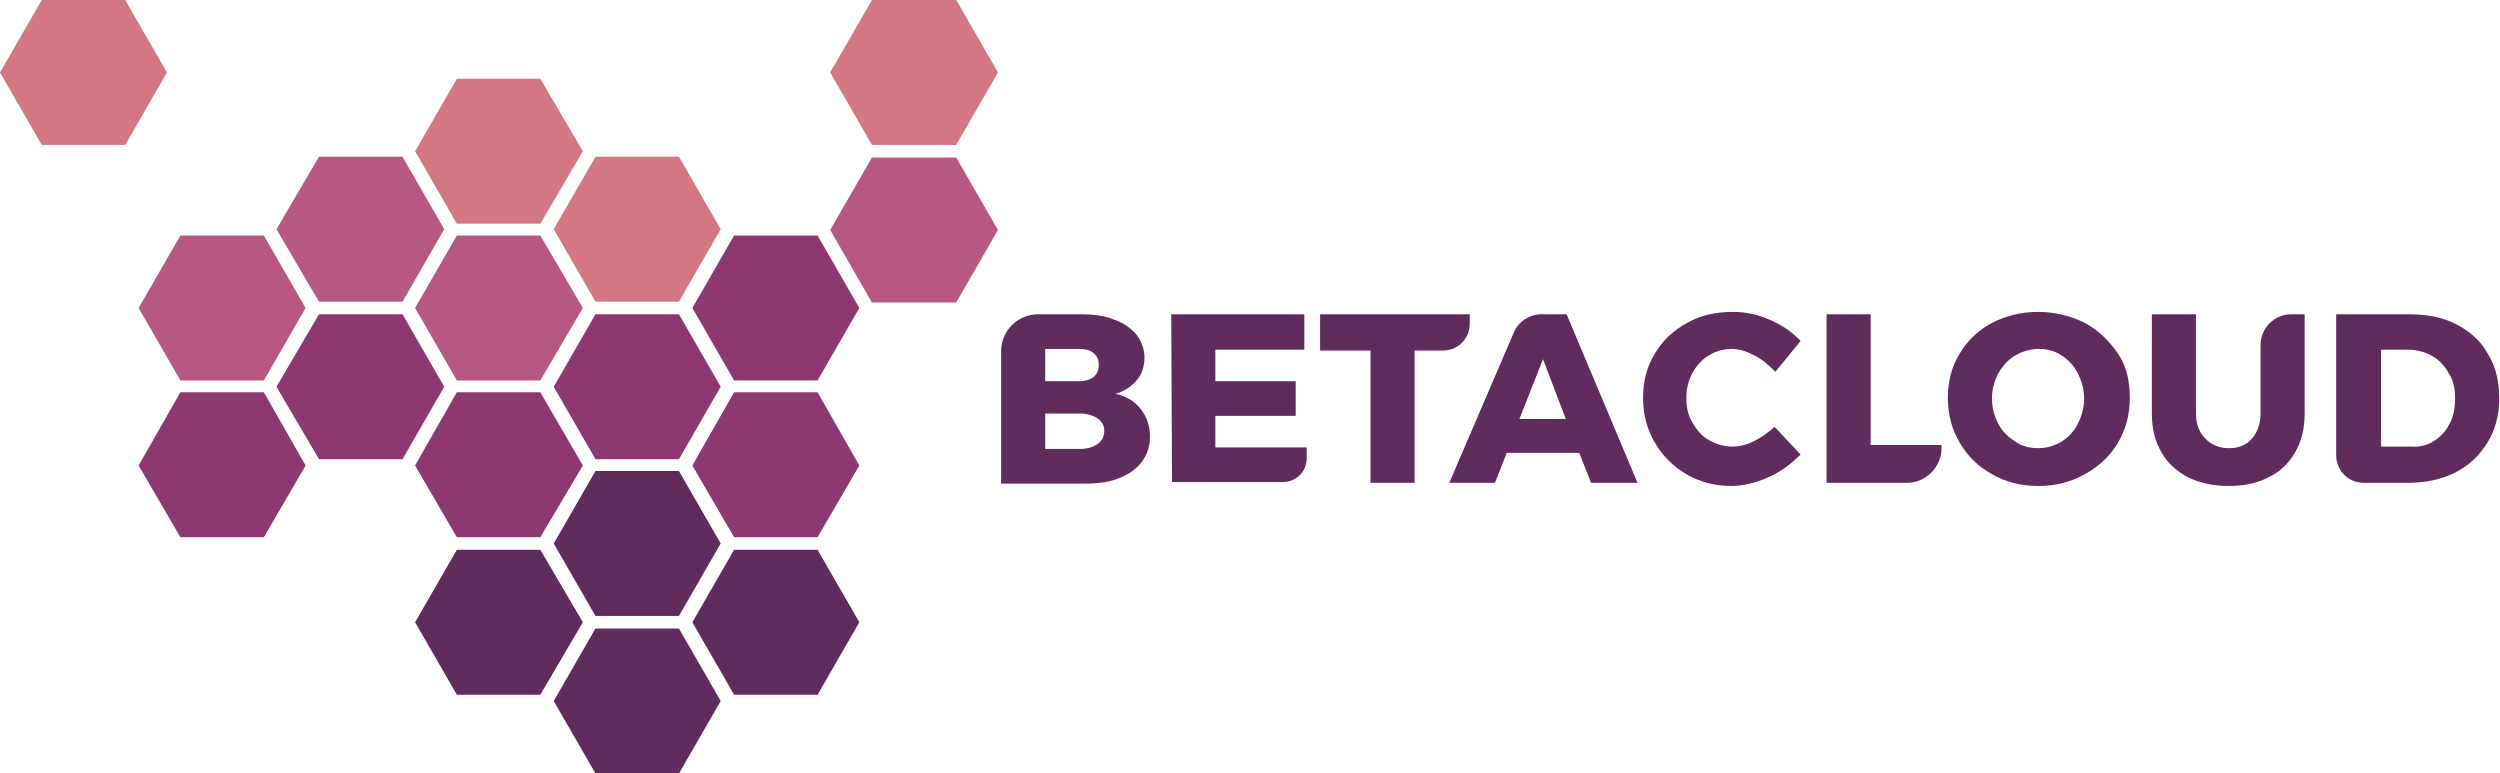 <?xml version="1.0" encoding="utf-8"?>
<!-- Generator: Adobe Illustrator 23.0.2, SVG Export Plug-In . SVG Version: 6.00 Build 0)  -->
<svg version="1.1" id="Ebene_1" xmlns="http://www.w3.org/2000/svg" xmlns:xlink="http://www.w3.org/1999/xlink" x="0px" y="0px"
	 viewBox="0 0 317.4 98.2" style="enable-background:new 0 0 317.4 98.2;" xml:space="preserve">
<style type="text/css">
	.st0{fill:#602C5E;}
	.st1{fill:#D37883;}
	.st2{fill:#B65882;}
	.st3{fill:#8D3870;}
</style>
<g>
	<path class="st0" d="M141.5,40.6c1.2,0.4,2.1,1.1,2.8,1.9c0.6,0.8,1,1.8,1,2.9c0,1.1-0.3,2.1-1,2.9s-1.6,1.4-2.7,1.7
		c1.4,0.3,2.4,0.9,3.2,1.9c0.8,1,1.2,2.2,1.2,3.5c0,1.2-0.3,2.2-1,3.2c-0.7,0.9-1.6,1.6-2.9,2.1c-1.2,0.5-2.7,0.7-4.4,0.7h-10.6
		V44.6c0-2.6,2.1-4.7,4.7-4.7h5.5C138.9,39.9,140.3,40.1,141.5,40.6z M138.8,47.9c0.5-0.4,0.7-0.9,0.7-1.6c0-0.6-0.2-1.1-0.7-1.5
		c-0.5-0.4-1.1-0.5-1.8-0.5h-4.3v4.1h4.3C137.8,48.4,138.4,48.2,138.8,47.9z M139.3,56.4c0.6-0.4,0.9-1,0.9-1.7
		c0-0.7-0.3-1.2-0.9-1.6c-0.6-0.4-1.3-0.6-2.3-0.6h-4.3V57h4.3C138,57,138.7,56.8,139.3,56.4z"/>
	<path class="st0" d="M148.7,39.9h16.9v4.5h-11.3v4h10.2v4.4l-10.2,0v4h11.6v1.4c0,1.7-1.4,3-3,3h-14.1L148.7,39.9L148.7,39.9z"/>
	<path class="st0" d="M167.7,39.9h18.9v1.2c0,1.9-1.5,3.4-3.4,3.4h-3.6v16.8h-5.6V44.5h-6.4V39.9z"/>
	<path class="st0" d="M202,61.3l-1.5-3.8h-9.2l-1.5,3.8H184l8.2-19.1c0.6-1.4,2-2.3,3.5-2.3h3.2l9,21.4L202,61.3L202,61.3z
		 M192.9,53.2h5.9l-2.9-7.6L192.9,53.2z"/>
	<path class="st0" d="M222.7,45.1c-1-0.5-1.9-0.8-2.8-0.8c-1.1,0-2.1,0.3-2.9,0.8c-0.9,0.5-1.6,1.3-2.1,2.2s-0.8,2-0.8,3.2
		s0.2,2.2,0.8,3.2s1.2,1.7,2.1,2.2s1.9,0.8,2.9,0.8c0.9,0,1.8-0.2,2.8-0.7s1.8-1.1,2.6-1.8l3.3,3.5c-1.2,1.2-2.5,2.2-4.1,2.9
		s-3.2,1.1-4.7,1.1c-2.1,0-4-0.5-5.7-1.5s-3-2.3-4-4s-1.5-3.6-1.5-5.7c0-2.1,0.5-4,1.5-5.6c1-1.7,2.4-3,4.1-3.9
		c1.7-1,3.7-1.4,5.8-1.4c1.6,0,3.1,0.3,4.7,1s2.9,1.6,3.9,2.7l-3.2,3.9C224.5,46.3,223.7,45.6,222.7,45.1z"/>
	<path class="st0" d="M231.9,39.9h5.6v16.6h9v0.4c0,2.4-2,4.4-4.4,4.4h-10.2L231.9,39.9L231.9,39.9z"/>
	<path class="st0" d="M264.7,41c1.8,1,3.1,2.3,4.2,3.9s1.5,3.5,1.5,5.6c0,2.1-0.5,4-1.5,5.7s-2.4,3-4.2,4s-3.7,1.5-5.9,1.5
		c-2.2,0-4.2-0.5-5.9-1.5c-1.8-1-3.1-2.3-4.1-4c-1-1.7-1.5-3.6-1.5-5.7c0-2.1,0.5-4,1.5-5.6c1-1.7,2.4-3,4.1-3.9s3.7-1.4,5.9-1.4
		C260.9,39.6,262.9,40.1,264.7,41z M255.9,45.1c-0.9,0.5-1.6,1.3-2.2,2.3c-0.5,1-0.8,2-0.8,3.2c0,1.2,0.3,2.2,0.8,3.2
		s1.3,1.7,2.2,2.3s1.9,0.8,2.9,0.8s2-0.3,2.9-0.8c0.9-0.6,1.6-1.3,2.1-2.3s0.8-2,0.8-3.2c0-1.2-0.3-2.2-0.8-3.2
		c-0.5-1-1.2-1.7-2.1-2.3s-1.9-0.8-2.9-0.8C257.8,44.3,256.8,44.6,255.9,45.1z"/>
	<path class="st0" d="M280,55.7c0.8,0.8,1.8,1.2,3,1.2c1.2,0,2.2-0.4,2.9-1.2c0.7-0.8,1.1-1.9,1.1-3.2v-8.7c0-2.1,1.7-3.9,3.9-3.9
		h1.7v12.6c0,1.9-0.4,3.5-1.2,4.9c-0.8,1.4-1.9,2.5-3.4,3.2c-1.5,0.8-3.2,1.1-5.1,1.1s-3.7-0.4-5.1-1.1c-1.5-0.8-2.6-1.8-3.4-3.2
		c-0.8-1.4-1.2-3-1.2-4.9V39.9h5.6v12.6C278.8,53.8,279.2,54.9,280,55.7z"/>
	<path class="st0" d="M311.9,41.2c1.7,0.9,3.1,2.1,4,3.8c1,1.6,1.4,3.5,1.4,5.6s-0.5,4-1.5,5.6c-1,1.6-2.3,2.9-4.1,3.8
		c-1.8,0.9-3.8,1.3-6.1,1.3h-5.5c-2,0-3.5-1.6-3.5-3.5V39.9h9.2C308.2,39.9,310.2,40.3,311.9,41.2z M309,56c0.8-0.5,1.5-1.2,2-2.2
		c0.5-0.9,0.7-2,0.7-3.2c0-1.2-0.2-2.3-0.8-3.2c-0.5-0.9-1.2-1.7-2.1-2.2s-1.9-0.8-3-0.8h-3.5v12.3h3.8
		C307.2,56.8,308.2,56.5,309,56z"/>
</g>
<polygon class="st1" points="15.9,0 5.3,0 0,9.2 5.3,18.4 15.9,18.4 21.2,9.2 "/>
<polygon class="st2" points="33.5,29.9 22.9,29.9 17.6,39.1 22.9,48.3 33.5,48.3 38.8,39.1 "/>
<polygon class="st3" points="33.5,49.8 22.9,49.8 17.6,59.1 22.9,68.2 33.5,68.2 38.8,59.1 "/>
<polygon class="st1" points="86.2,19.9 75.6,19.9 70.3,29.1 75.6,38.3 86.2,38.3 91.5,29.1 "/>
<polygon class="st3" points="51.1,39.9 40.5,39.9 35.1,49.1 40.5,58.3 51.1,58.3 56.4,49.1 "/>
<polygon class="st2" points="51.1,19.9 40.5,19.9 35.1,29.1 40.5,38.3 51.1,38.3 56.4,29.1 "/>
<polygon class="st0" points="68.6,69.8 58,69.8 52.7,79 58,88.2 68.6,88.2 74,79 "/>
<polygon class="st3" points="68.6,49.8 58,49.8 52.7,59.1 58,68.2 68.6,68.2 74,59.1 "/>
<polygon class="st2" points="68.6,29.9 58,29.9 52.7,39.1 58,48.3 68.6,48.3 74,39.1 "/>
<polygon class="st1" points="68.6,10 58,10 52.7,19.2 58,28.4 68.6,28.4 74,19.2 "/>
<polygon class="st0" points="86.2,79.8 75.6,79.8 70.3,89 75.6,98.2 86.2,98.2 91.5,89 "/>
<polygon class="st0" points="86.2,59.8 75.6,59.8 70.3,69 75.6,78.2 86.2,78.2 91.5,69 "/>
<polygon class="st3" points="86.2,39.9 75.6,39.9 70.3,49.1 75.6,58.3 86.2,58.3 91.5,49.1 "/>
<polygon class="st0" points="103.8,69.8 93.2,69.8 87.9,79 93.2,88.2 103.8,88.2 109.1,79 "/>
<polygon class="st3" points="103.8,49.8 93.2,49.8 87.9,59.1 93.2,68.2 103.8,68.2 109.1,59.1 "/>
<polygon class="st3" points="103.8,29.9 93.2,29.9 87.9,39.1 93.2,48.3 103.8,48.3 109.1,39.1 "/>
<polygon class="st2" points="121.4,20 110.7,20 105.4,29.2 110.7,38.4 121.4,38.4 126.7,29.2 "/>
<polygon class="st1" points="121.4,0 110.7,0 105.4,9.2 110.7,18.4 121.4,18.4 126.7,9.2 "/>
</svg>

